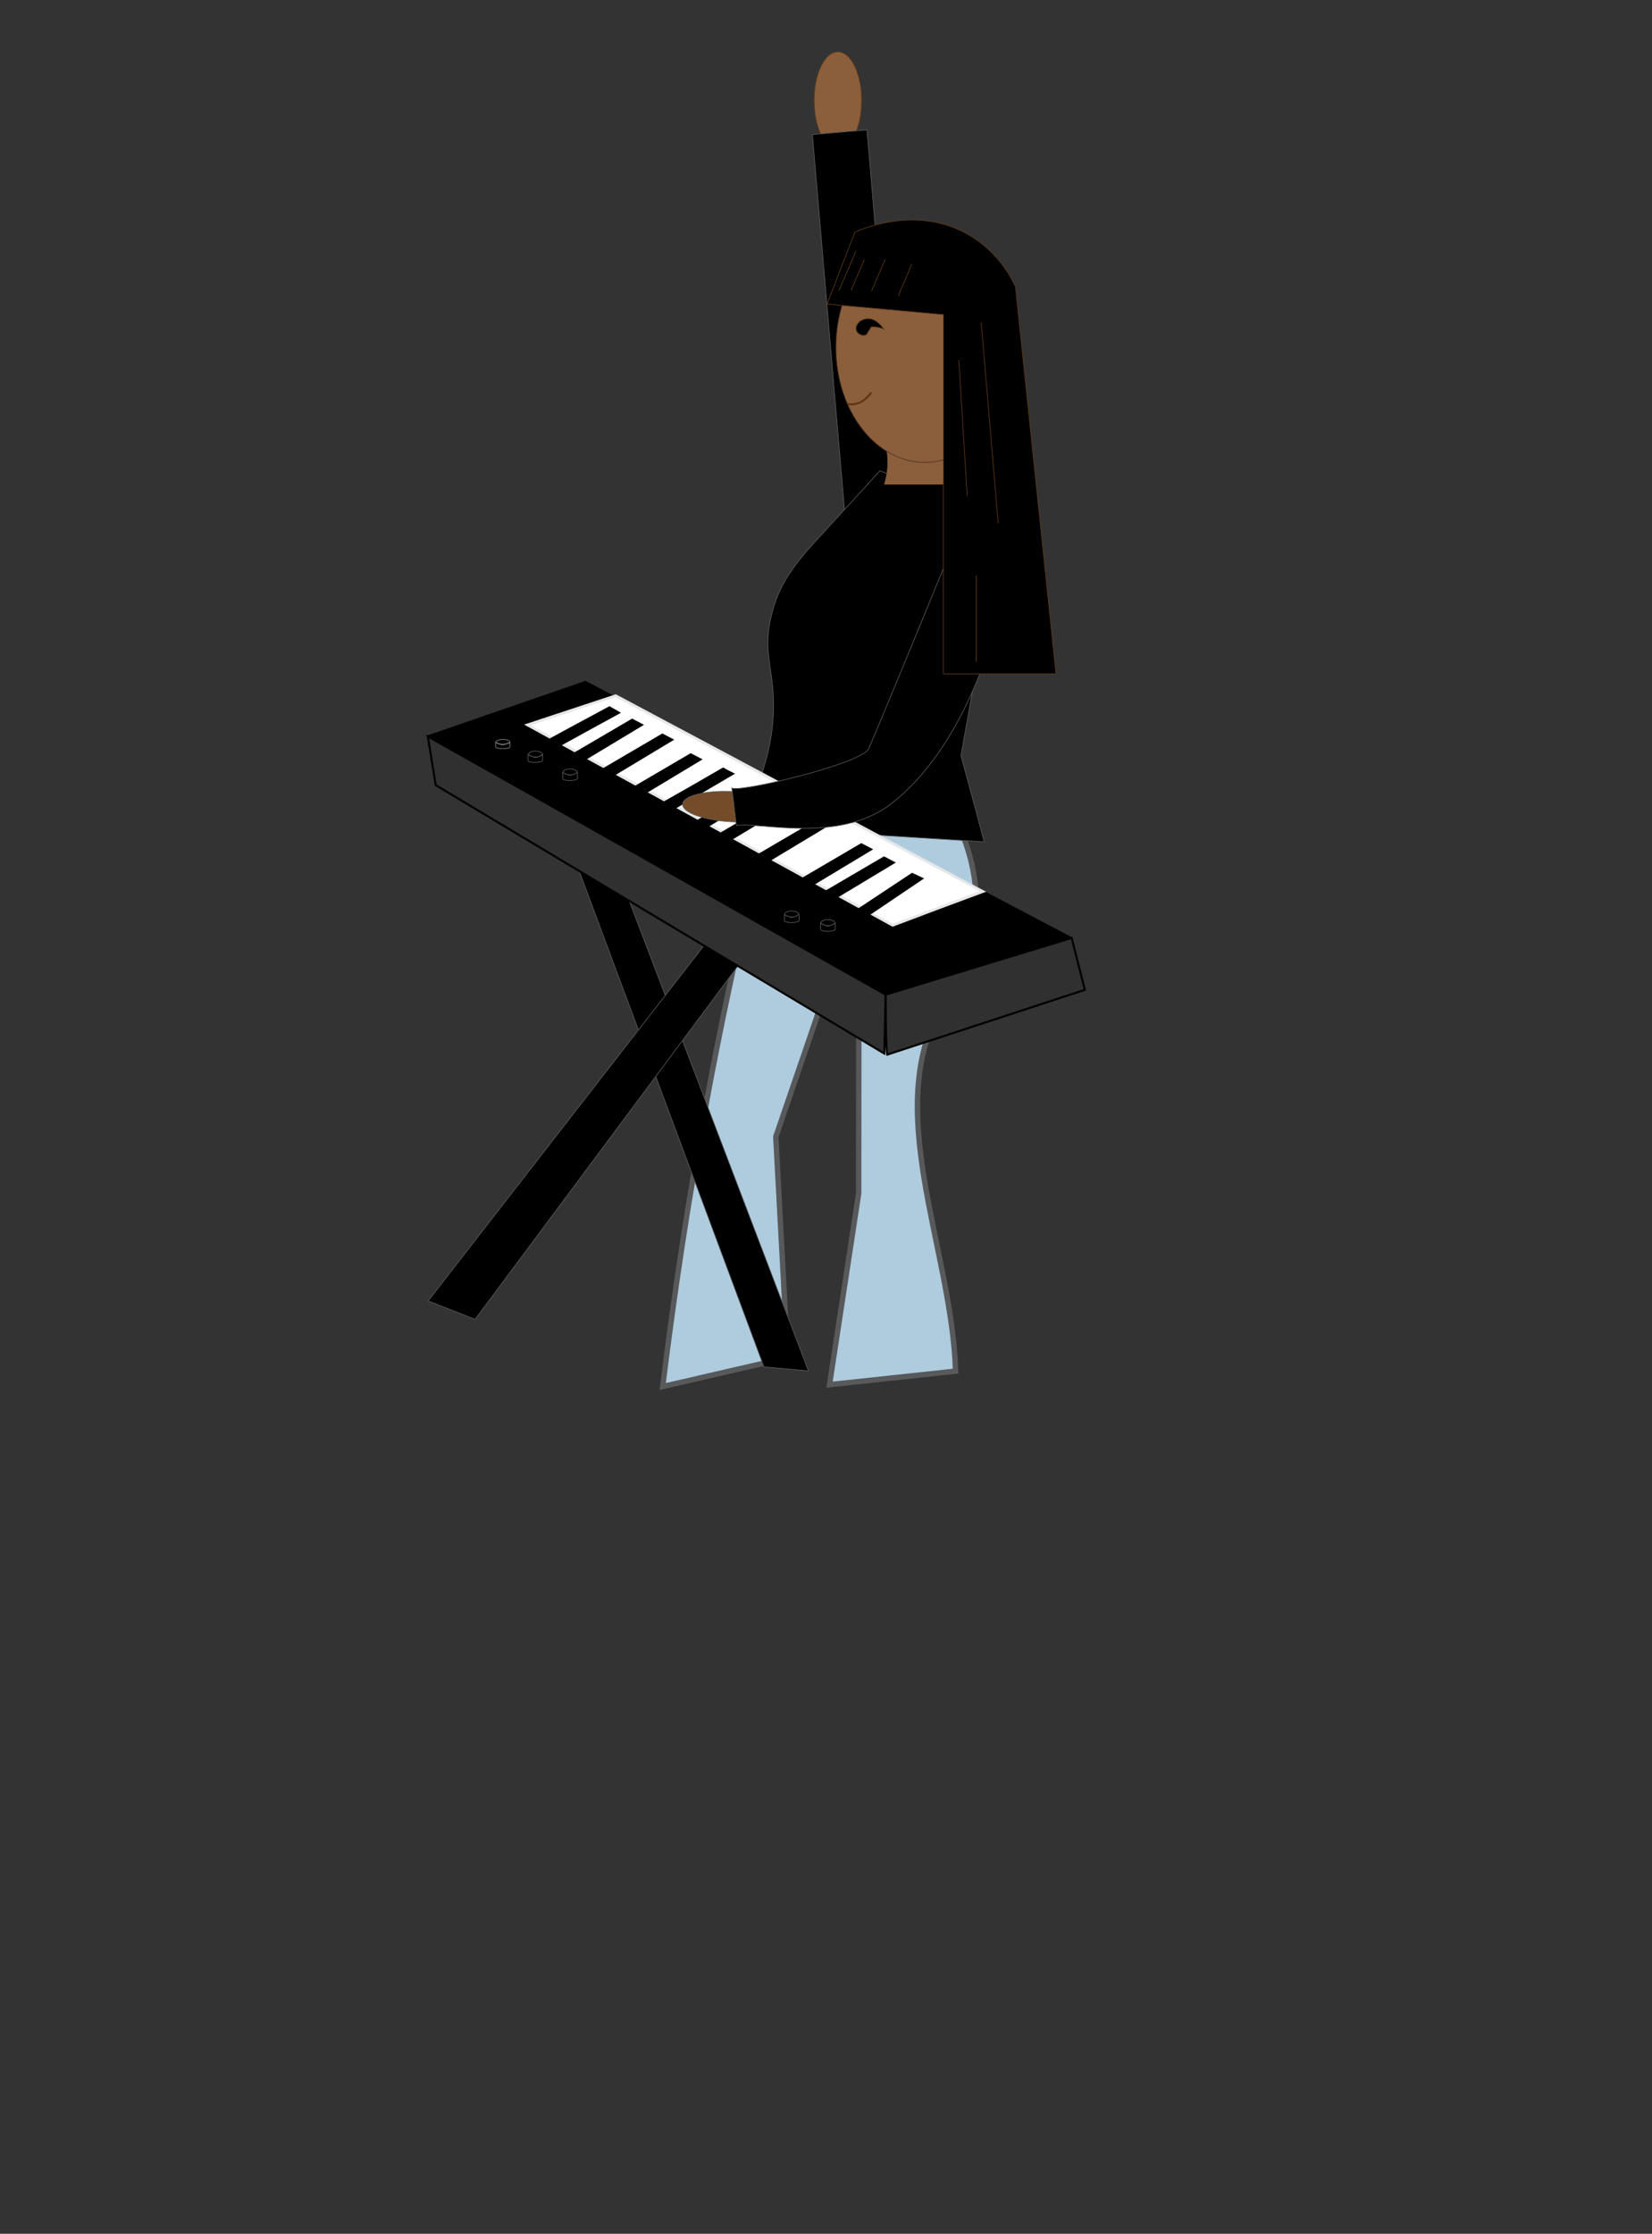 <?xml version="1.0" encoding="utf-8"?>
<!-- Generator: Adobe Illustrator 27.7.0, SVG Export Plug-In . SVG Version: 6.00 Build 0)  -->
<svg version="1.1" id="Layer_2" xmlns="http://www.w3.org/2000/svg" xmlns:xlink="http://www.w3.org/1999/xlink" x="0px" y="0px"
	 viewBox="0 0 612 827.1" style="enable-background:new 0 0 612 827.1;" xml:space="preserve">
<rect x="0" y="0" width="612" height="827.1" fill="#333333" stroke="none"/>
<style type="text/css">
	.st0{fill:none;}
	.st1{fill:#8B5E3C;stroke:#603913;stroke-width:0.25;stroke-miterlimit:10;}
	.st2{stroke:#58595B;stroke-width:0.25;stroke-miterlimit:10;}
	.st3{fill:#AFCCDF;stroke:#58595B;stroke-width:2;stroke-miterlimit:10;}
	.st4{fill:#8B5E3C;}
	.st5{fill:#8B5E3C;stroke:#4F3320;stroke-width:0.25;stroke-miterlimit:10;}
	.st6{fill:#FFFFFF;stroke:#000000;stroke-width:0.75;stroke-miterlimit:10;}
	.st7{fill:none;stroke:#58595B;stroke-width:4;stroke-miterlimit:10;}
	.st8{fill:#303030;stroke:#000000;stroke-width:0.75;stroke-miterlimit:10;}
	.st9{fill:#FFFFFF;}
	.st10{stroke:#000000;stroke-width:0.75;stroke-miterlimit:10;}
	.st11{fill:#FFFFFF;stroke:#E6E7E8;stroke-miterlimit:10;}
	.st12{stroke:#808285;stroke-width:0.25;stroke-miterlimit:10;}
	.st13{fill:#754C29;stroke:#58595B;stroke-width:0.25;stroke-miterlimit:10;}
	.st14{stroke:#603913;stroke-width:0.25;stroke-miterlimit:10;}
	.st15{fill:none;stroke:#603913;stroke-width:0.25;stroke-miterlimit:10;}
	.st16{fill:none;stroke:#603913;stroke-width:0.75;stroke-miterlimit:10;}
</style>
<line class="st0" x1="410.7" y1="173.4" x2="410.5" y2="173.6"/>
<ellipse class="st1" cx="310.4" cy="37.2" rx="8.8" ry="18"/>
<rect x="307.5" y="48.7" transform="matrix(0.996 -8.525002e-02 8.525002e-02 0.996 -9.468 27.529)" class="st2" width="20.3" height="151.8"/>
<path class="st3" d="M348.2,292.6c-19.7-2.4-39.3-4.8-59-7.1c-9.8,37.2-19,77.3-27,120c-7.1,37.7-12.5,73.7-16.7,107.9
	c15.4-3.6,30.9-7.1,46.3-10.7l-4.4-81.8l30.8-89.8l-0.1,110.8c-3.6,23.6-7.2,47.2-10.8,70.8c15.6-1.7,31.1-3.3,46.7-5
	c-1.3-45.8-28.5-98.8-3.8-137.4C366.9,344.5,364.5,318.6,348.2,292.6z"/>
<path class="st2" d="M356.4,175.2c5.3,8.6,10.5,17.3,15.8,25.9c-2.7,11.1-5.4,22.2-8.1,33.3l-8.1,45.4c2.9,10.6,5.8,21.3,8.6,31.9
	c-30.4-1.9-60.8-3.8-91.3-5.6c11.8-20.6,13.7-36.9,13.2-48c-0.5-11.3-3.5-17.2-1.1-28.6c2.2-10.1,6.1-17.5,16.1-28.4
	c8.2-8.9,16.3-17.9,24.5-26.8c2.4,1.1,5.3,2,8.5,2.7C343.9,178.8,351.7,176.9,356.4,175.2z"/>
<path class="st4" d="M355.2,179.4h-27.7c1.7-5.5,1.7-10.9,0-16.4h27.7C353.5,168.9,353.2,174.4,355.2,179.4z"/>
<ellipse class="st5" cx="342.6" cy="128.6" rx="32.9" ry="42.6"/>
<line class="st0" x1="350.7" y1="155.3" x2="344.7" y2="155.9"/>
<line class="st0" x1="336.1" y1="155.6" x2="330.1" y2="156.2"/>
<line x1="336.1" y1="155.6" x2="347.7" y2="155.9"/>
<path class="st6" d="M304.5,400.9"/>
<path class="st2" d="M299.5,507.6c-5.5-0.5-11-1-16.5-1.5l-80.7-216.5l12-5.3C242.7,358.8,271.1,433.2,299.5,507.6z"/>
<path class="st2" d="M272.7,403.8"/>
<path class="st2" d="M158.6,481.7c5.8,2.3,11.6,4.5,17.4,6.8l130.4-175.2l-10.1-8.9C250.4,363.5,204.5,422.6,158.6,481.7z"/>
<path class="st7" d="M303,404.3"/>
<path class="st7" d="M366.2,363.5"/>
<path class="st7" d="M303,404.3"/>
<path class="st7" d="M303,404.3"/>
<path class="st7" d="M355.2,357.1"/>
<path class="st7" d="M303,404.3"/>
<path class="st6" d="M239.7,404.5"/>
<path class="st6" d="M105.3,316.4"/>
<path class="st8" d="M350.9,411"/>
<path class="st9" d="M241,400.7"/>
<path class="st9" d="M269.6,401.9"/>
<g>
	<path class="st10" d="M324.2,373.8c24-8.9,48-17.8,72-26.8c-59.8-31.5-119.5-63-179.3-94.5c-19.4,6.7-38.9,13.4-58.3,20.1
		C213.8,306.3,269,340.1,324.2,373.8z"/>
	<path class="st11" d="M330.7,342.6c11.1-4.2,22.3-8.4,33.4-12.5c-45.3-24.2-90.7-48.3-136-72.5c-10.9,3.6-21.8,7.2-32.7,10.8
		C240.6,293.2,285.7,317.9,330.7,342.6z"/>
	<path class="st8" d="M328.1,368.3c-0.2,7.3-0.3,14.5-0.5,21.8c-55.4-33.1-110.8-66.3-166.2-99.4c-1-6-1.9-12-2.9-18
		C215.1,304.5,271.6,336.4,328.1,368.3z"/>
	<path class="st8" d="M328.7,390.5c-0.6-2-0.6-22.2-0.6-22.2c23-7,45.9-14,68.9-21c1.6,6.4,3.3,12.8,4.9,19.2
		C377.5,374.5,353.1,382.5,328.7,390.5z"/>
	<path class="st10" d="M261.2,306.5c7-4.3,14-8.6,21-12.9c-1.2-0.6-2.4-1.2-3.6-1.8c-7.7,4.7-15.5,9.3-23.2,14
		C257.3,306,259.2,306.2,261.2,306.5z"/>
	<path class="st10" d="M207.6,275.8c7.2-4,14.4-7.9,21.7-11.9c-1.2-0.7-2.4-1.3-3.5-2c-8,4.3-16,8.6-23.9,12.9
		C203.8,275.1,205.7,275.5,207.6,275.8z"/>
	<path class="st10" d="M310,332.1c7-4.2,14.1-8.5,21.1-12.7c-1.2-0.6-2.4-1.3-3.6-1.9c-7.8,4.6-15.6,9.1-23.4,13.7
		C306.1,331.6,308,331.9,310,332.1z"/>
	<path class="st10" d="M301.6,327.2c7-4.2,14.1-8.5,21.1-12.7c-1.2-0.6-2.4-1.3-3.6-1.9c-7.8,4.6-15.6,9.1-23.4,13.7
		C297.7,326.6,299.7,326.9,301.6,327.2z"/>
	<path class="st10" d="M284.4,318.9c7-4.2,14.1-8.5,21.1-12.7c-1.2-0.6-2.4-1.3-3.6-1.9c-7.8,4.6-15.6,9.1-23.4,13.7
		C280.5,318.3,282.4,318.6,284.4,318.9z"/>
	<path class="st10" d="M269.4,311.6c7-4.2,14.1-8.5,21.1-12.7c-1.2-0.6-2.4-1.3-3.6-1.9c-7.8,4.6-15.6,9.1-23.4,13.7
		C265.5,311,267.5,311.3,269.4,311.6z"/>
	<path class="st10" d="M250.4,298.9c7-4.1,14.1-8.3,21.1-12.4c-1.2-0.6-2.4-1.2-3.6-1.9c-7.8,4.5-15.6,9-23.4,13.4
		C246.5,298.3,248.4,298.6,250.4,298.9z"/>
	<path class="st10" d="M238.4,293.9c7-4.2,14.1-8.5,21.1-12.7c-1.2-0.6-2.4-1.3-3.6-1.9c-7.8,4.6-15.6,9.1-23.4,13.7
		C234.4,293.3,236.4,293.6,238.4,293.9z"/>
	<path class="st10" d="M227.9,286.6c7-4.2,14.1-8.5,21.1-12.7c-1.2-0.6-2.4-1.3-3.6-1.9c-7.8,4.6-15.6,9.1-23.4,13.7
		C224,286.1,225.9,286.3,227.9,286.6z"/>
	<path class="st10" d="M216.7,281.1c7-4.2,14.1-8.5,21.1-12.7c-1.2-0.6-2.4-1.3-3.6-1.9c-7.8,4.6-15.6,9.1-23.4,13.7
		C212.8,280.5,214.7,280.8,216.7,281.1z"/>
	<path class="st10" d="M321.3,339c6.8-4.6,13.6-9.2,20.3-13.7c-1.2-0.6-2.5-1.1-3.7-1.7c-7.5,5-15,9.9-22.5,14.9
		C317.4,338.6,319.3,338.8,321.3,339z"/>
	<path class="st12" d="M186.3,273.8c1.4,0,2.6,0.4,2.6,1c0,0.5-2.6,1-2.6,1s-2.6-0.4-2.6-1C183.7,274.3,184.8,273.8,186.3,273.8z
		 M183.6,274.8c0,0.6,0,1.3,0,1.9c0.1,0.6,5.2,0.7,5.3-0.1c0.1-0.6,0-1.2,0-1.8C186.7,276.1,185,275.6,183.6,274.8z M186.3,275.8"/>
	<path class="st10" d="M207.7,279.3c1.9,0,3.5,0.8,3.5,1.7s-3.5,1.7-3.5,1.7s-3.5-0.8-3.5-1.7S205.8,279.3,207.7,279.3z M204,281.1
		c0,1.1,0,2.2,0,3.3c0.2,1.1,7.1,1.2,7.3-0.1c0.1-1,0-2.1,0-3.2C208.4,283.4,206,282.4,204,281.1z M207.7,282.8"/>
	<path class="st2" d="M198.4,278.1c1.4,0,2.6,0.6,2.6,1.2s-2.6,1.2-2.6,1.2s-2.6-0.6-2.6-1.2S196.9,278.1,198.4,278.1z M195.6,279.3
		c0,0.8,0,1.6,0,2.4c0.1,0.8,5.2,0.8,5.4-0.1c0.1-0.7,0-1.5,0-2.3C198.9,281,197.1,280.3,195.6,279.3z M198.4,280.6"/>
	<path class="st2" d="M211.2,284.7c1.4,0,2.6,0.6,2.6,1.2s-2.6,1.2-2.6,1.2s-2.6-0.6-2.6-1.2S209.7,284.7,211.2,284.7z M208.5,286
		c0,0.8,0,1.6,0,2.4c0.1,0.8,5.2,0.8,5.4-0.1c0.1-0.7,0-1.5,0-2.3C211.7,287.6,209.9,286.9,208.5,286z M211.2,287.2"/>
	<path class="st7" d="M190.5,296.1"/>
	<path class="st7" d="M224.3,320.8"/>
	<path class="st6" d="M232,418.2"/>
	<path class="st8" d="M272.6,337.4"/>
	<path class="st10" d="M287.9,413.3"/>
	<path class="st9" d="M191.8,393.1"/>
	<path class="st11" d="M259.5,384.1"/>
	<path class="st11" d="M310.1,400.2"/>
	<path class="st2" d="M293.3,337.3c1.4,0,2.6,0.6,2.6,1.2s-2.6,1.2-2.6,1.2s-2.6-0.6-2.6-1.2S291.8,337.3,293.3,337.3z M290.6,338.6
		c0,0.8,0,1.6,0,2.4c0.1,0.8,5.2,0.8,5.4-0.1c0.1-0.7,0-1.5,0-2.3C293.8,340.2,292,339.5,290.6,338.6z M293.3,339.8"/>
	<path class="st2" d="M306.7,340.5c1.4,0,2.6,0.6,2.6,1.2c0,0.7-2.6,1.2-2.6,1.2s-2.6-0.6-2.6-1.2
		C304.1,341.1,305.3,340.5,306.7,340.5z M304,341.8c0,0.8,0,1.6,0,2.4c0.1,0.8,5.2,0.8,5.4-0.1c0.1-0.7,0-1.5,0-2.3
		C307.2,343.4,305.5,342.7,304,341.8z M306.7,343"/>
</g>
<g>
	
		<ellipse transform="matrix(5.176121e-02 -0.999 0.999 5.176121e-02 -41.296 554.048)" class="st13" cx="271.1" cy="298.8" rx="5.6" ry="18.4"/>
	<path class="st2" d="M368.9,205.3c0,0-11.3-7.3-17.1-0.4c0,0-29,70.6-29.8,71.8c-0.4,5.8-51,17.5-50.9,14.9
		c0.6,4.7,1.1,9.4,1.7,14.1c7.9-1.6,38,7,57.5-8.2c26.4-20.6,37.6-60,43.3-80.7L368.9,205.3z"/>
</g>
<path class="st3" d="M523.2,586.2"/>
<path class="st14" d="M306.4,112.6c14.4,1.3,28.7,2.6,43.1,3.9c0,44.3,0,88.7,0,133h41.7c-5-47.8-10-95.6-15-143.3
	c-1.9-4.2-6.8-13-16.9-19C340,75.6,318.8,85,316.7,86L306.4,112.6z"/>
<line class="st15" x1="320.2" y1="96.1" x2="315.3" y2="107.5"/>
<line class="st15" x1="327.9" y1="96" x2="322.9" y2="107.7"/>
<line class="st15" x1="355.2" y1="133.3" x2="358.3" y2="183.5"/>
<line class="st15" x1="363.5" y1="119.4" x2="369.8" y2="193.8"/>
<line class="st15" x1="361.7" y1="213" x2="361.7" y2="245.1"/>
<line class="st15" x1="317.1" y1="92.9" x2="310.8" y2="107.6"/>
<line class="st15" x1="337.8" y1="97.7" x2="332.8" y2="109.5"/>
<path class="st14" d="M319.9,118.3c-1.8,0.5-2.9,2.3-2.8,3.5c0.1,1.3,1.7,2.9,3.8,2.2c0.5-0.8,1.6-2.5,1.6-2.5c0-0.9,3.3-0.4,5,0.4
	C325.4,119.2,323.1,117.2,319.9,118.3z"/>
<path class="st16" d="M314,149.6c3.6,0.6,6.5-1.1,8.8-4.3"/>
</svg>
